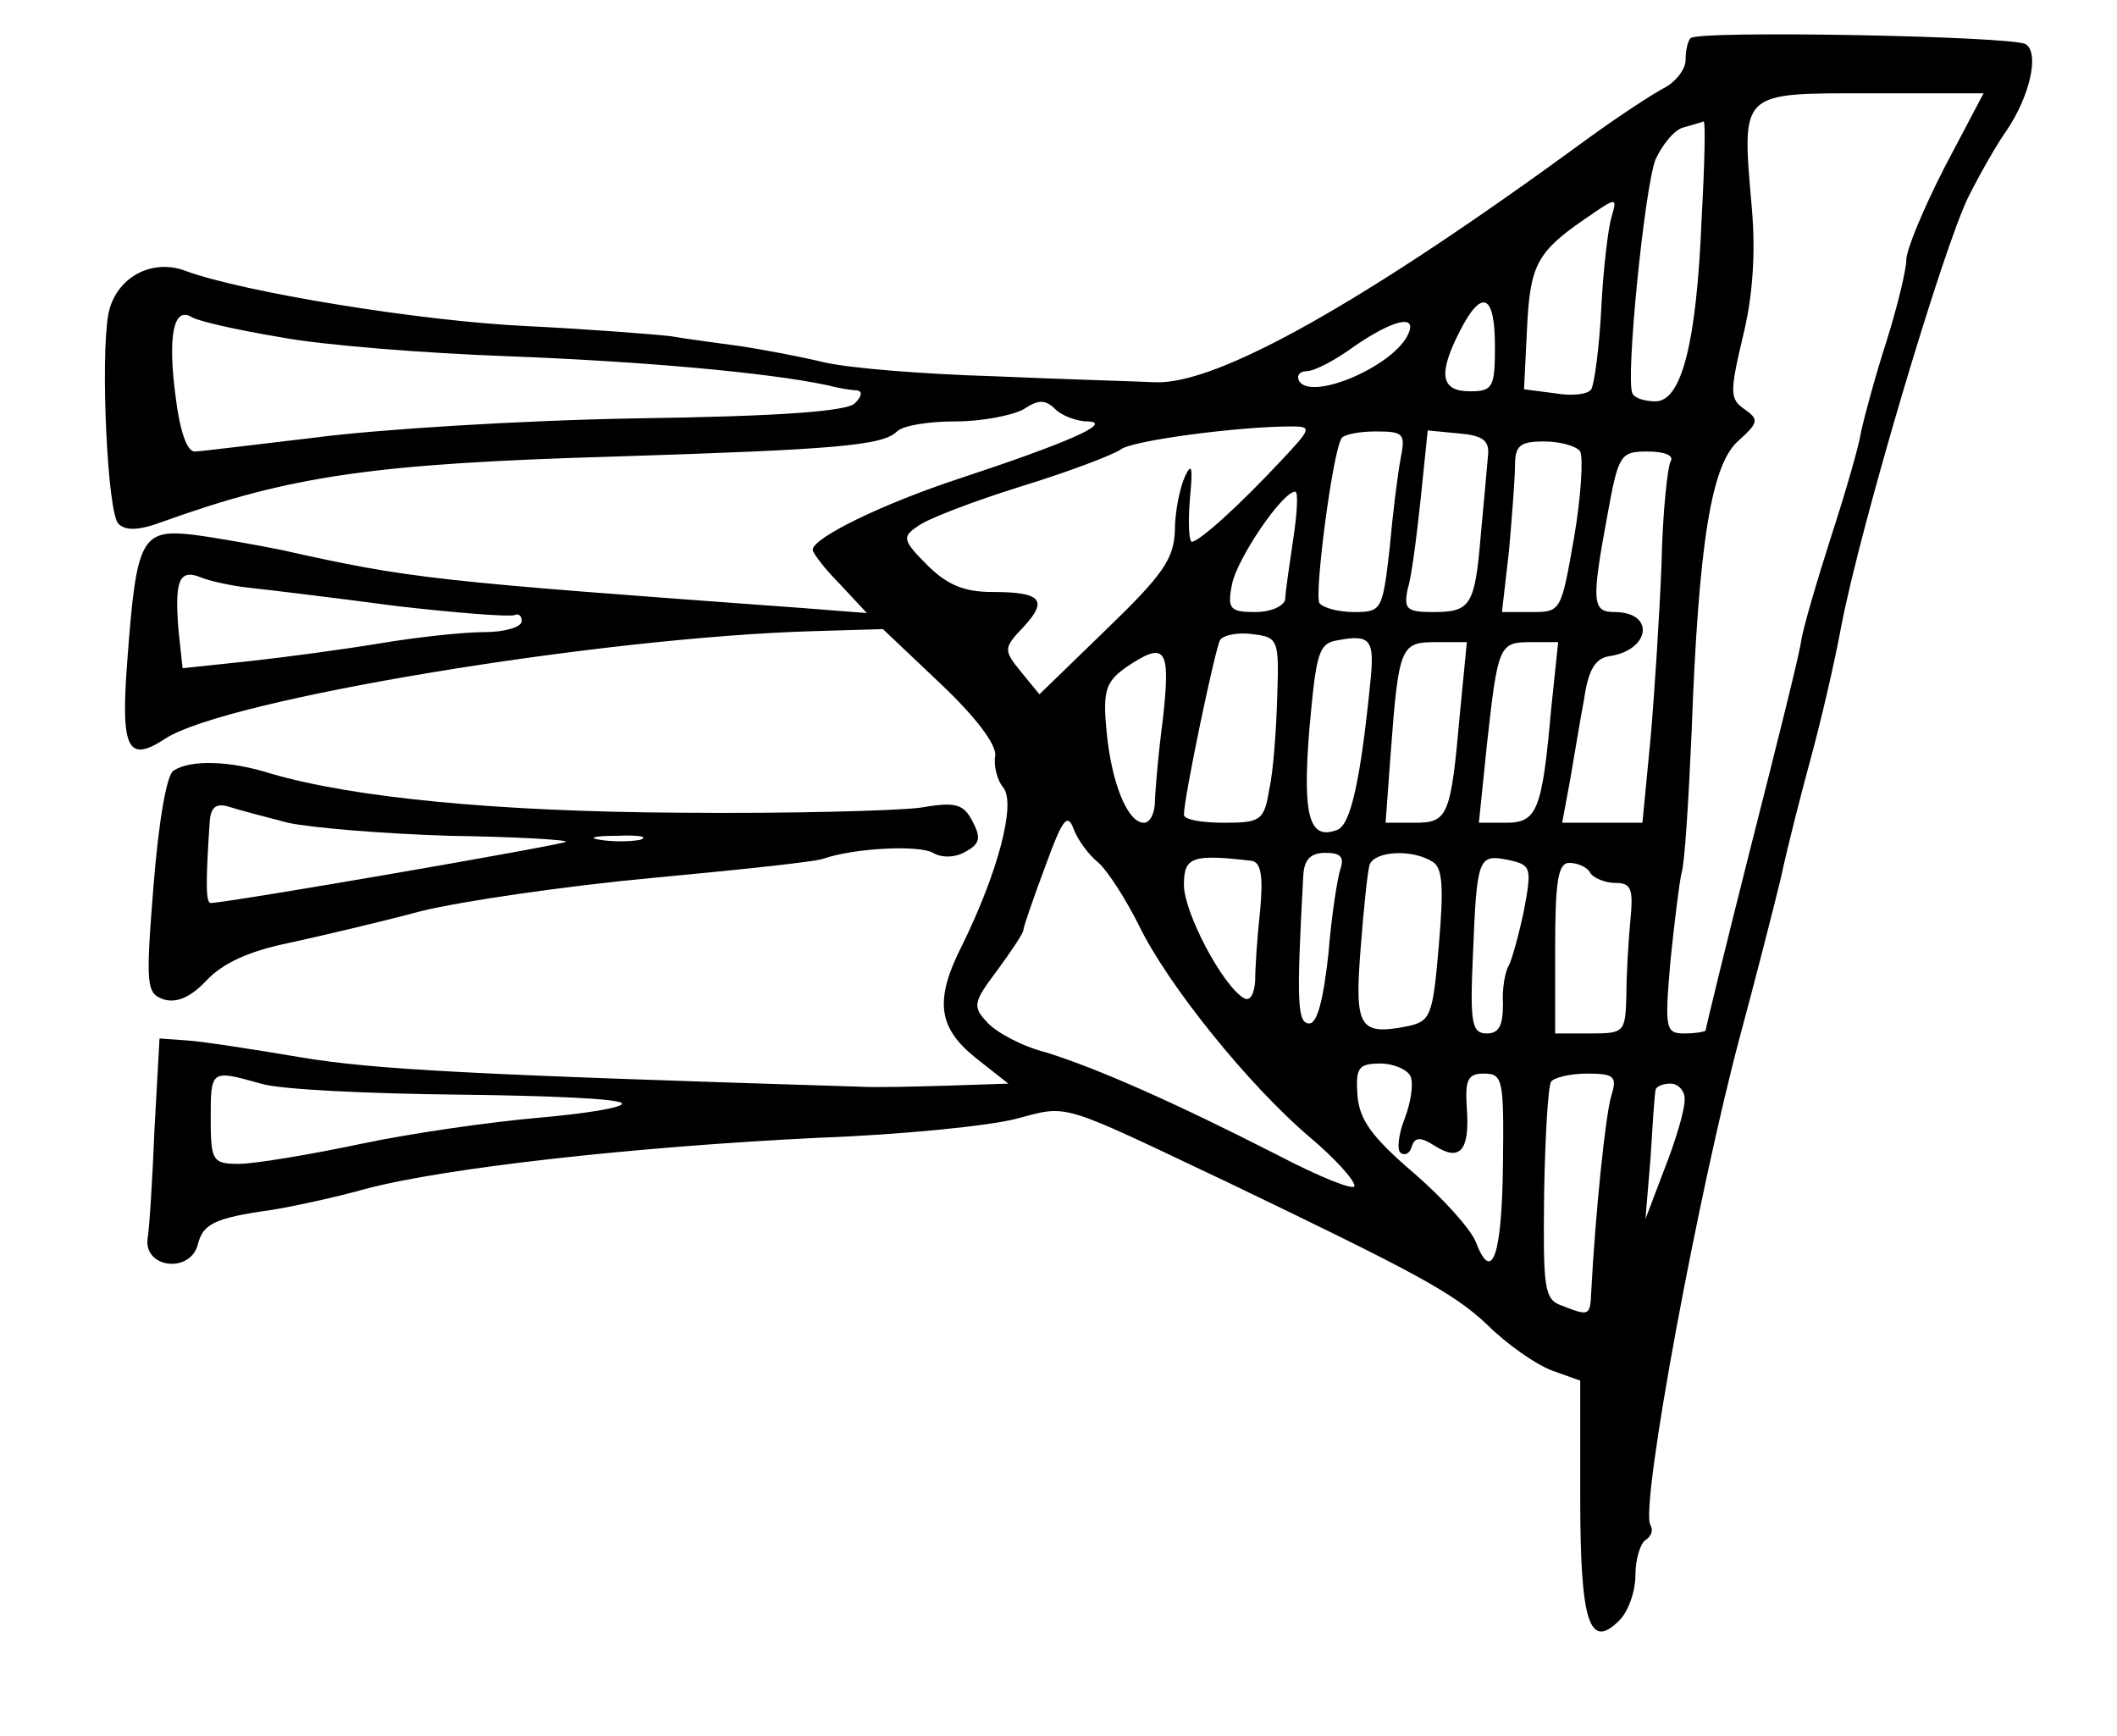 <?xml version="1.0" standalone="no"?>
<!DOCTYPE svg PUBLIC "-//W3C//DTD SVG 20010904//EN"
 "http://www.w3.org/TR/2001/REC-SVG-20010904/DTD/svg10.dtd">
<svg version="1.0" xmlns="http://www.w3.org/2000/svg"
 width="211pt" height="173pt" viewBox="0 0 211 173"
 preserveAspectRatio="xMidYMid meet">
<g transform="translate(0,173) scale(0.1,-0.1)"
fill="#000000" stroke="none">
<path d="M1685 1692 c-3 -3 -5 -13 -5 -22 0 -9 -10 -22 -22 -28 -13 -7 -48
-30 -78 -52 -220 -161 -366 -243 -428 -241 -21 1 -93 3 -161 6 -69 2 -145 8
-170 14 -25 6 -63 13 -83 16 -21 3 -53 7 -70 10 -18 2 -82 7 -143 10 -107 5
-283 34 -340 55 -34 13 -70 -7 -77 -43 -8 -44 -1 -198 10 -209 7 -7 20 -7 44
2 128 46 211 58 451 65 221 7 267 11 281 25 6 6 32 10 58 10 27 0 57 6 68 12
15 10 22 10 32 0 6 -6 21 -12 32 -12 27 -1 -22 -22 -128 -57 -76 -25 -146 -59
-146 -71 0 -3 12 -19 27 -34 l27 -29 -64 5 c-370 27 -390 29 -520 58 -25 5
-64 12 -87 15 -52 6 -57 -3 -66 -124 -7 -90 0 -104 38 -79 60 39 433 101 647
107 l68 2 57 -54 c36 -34 56 -61 55 -72 -2 -10 2 -25 8 -32 13 -16 -6 -86 -41
-157 -28 -55 -24 -82 13 -112 l33 -26 -60 -2 c-33 -1 -73 -2 -90 -1 -387 12
-481 17 -554 29 -47 8 -99 16 -114 17 l-28 2 -5 -90 c-2 -49 -5 -99 -7 -110
-3 -29 42 -34 50 -6 5 21 16 27 73 35 19 3 62 12 94 21 79 21 267 42 451 51
83 3 172 12 198 19 53 14 41 17 212 -64 185 -89 223 -109 257 -141 20 -20 49
-40 65 -46 l28 -10 0 -116 c0 -125 9 -153 39 -123 9 9 16 29 16 45 0 16 5 32
10 35 6 4 8 10 5 15 -11 17 49 338 90 490 14 52 32 122 40 155 7 33 21 87 30
120 9 33 23 92 30 130 19 100 102 379 127 429 11 22 28 52 38 66 23 34 33 77
19 86 -13 8 -326 14 -334 6z m253 -129 c-21 -41 -38 -82 -38 -92 0 -10 -9 -47
-20 -82 -11 -34 -22 -75 -25 -89 -2 -14 -16 -62 -30 -105 -14 -44 -28 -91 -30
-105 -2 -14 -25 -106 -50 -204 -25 -99 -45 -181 -45 -183 0 -1 -9 -3 -21 -3
-19 0 -20 4 -14 73 4 39 9 79 11 87 3 8 7 71 10 140 7 191 20 268 47 291 20
18 20 21 6 31 -15 10 -15 17 -2 72 10 40 13 84 9 129 -10 117 -13 114 118 114
l113 0 -39 -74z m-242 -51 c-5 -124 -20 -182 -46 -182 -10 0 -21 3 -23 8 -7
14 12 204 23 233 7 15 19 30 28 32 10 3 18 5 20 6 2 0 1 -43 -2 -97z m-90 1
c-3 -10 -8 -50 -10 -90 -2 -40 -7 -76 -10 -81 -3 -5 -19 -7 -36 -4 l-31 4 3
61 c3 63 10 76 58 109 32 22 32 22 26 1z m-116 -128 c0 -41 -2 -45 -25 -45
-29 0 -32 17 -10 60 22 43 35 37 35 -15z m-1211 9 c42 -8 144 -16 226 -19 132
-5 259 -16 320 -29 11 -3 24 -5 29 -5 6 -1 5 -6 -2 -13 -8 -8 -76 -13 -219
-15 -115 -2 -257 -11 -318 -19 -60 -7 -115 -14 -121 -14 -8 0 -15 22 -19 55
-8 60 -2 90 16 79 6 -4 46 -13 88 -20z m1125 4 c-13 -32 -96 -68 -109 -48 -3
5 0 10 7 10 8 0 29 11 48 25 38 26 62 32 54 13z m-127 -127 c-43 -46 -81 -80
-89 -81 -3 0 -4 19 -2 43 3 31 2 37 -5 22 -5 -11 -10 -35 -10 -54 -1 -28 -12
-44 -68 -98 l-67 -65 -18 22 c-18 22 -18 24 2 45 25 27 18 35 -31 35 -28 0
-45 7 -65 27 -24 24 -25 28 -10 38 8 7 55 25 103 40 49 15 93 32 100 37 11 9
118 23 170 23 21 0 20 -2 -10 -34z m119 2 c-3 -16 -8 -56 -11 -90 -7 -61 -8
-63 -35 -63 -16 0 -31 4 -35 9 -5 10 13 149 22 164 2 4 18 7 34 7 28 0 30 -2
25 -27z m87 2 c-1 -11 -4 -46 -7 -77 -6 -72 -10 -78 -48 -78 -26 0 -29 3 -25
23 4 12 9 53 13 90 l7 68 31 -3 c24 -2 31 -7 29 -23z m92 5 c3 -6 1 -44 -6
-85 -13 -74 -13 -75 -42 -75 l-30 0 7 61 c3 34 6 73 6 85 0 20 5 24 29 24 17
0 33 -5 36 -10z m90 -10 c-3 -6 -8 -52 -9 -103 -2 -50 -7 -129 -11 -174 l-8
-83 -40 0 -40 0 8 43 c4 23 10 60 14 81 4 28 11 40 25 42 41 6 46 44 5 44 -22
0 -23 10 -7 96 11 61 13 64 40 64 17 0 27 -4 23 -10z m-376 -77 c-4 -27 -8
-54 -8 -60 -1 -7 -14 -13 -30 -13 -25 0 -28 3 -23 28 5 25 50 92 63 92 3 0 2
-21 -2 -47z m-1039 -49 c19 -2 85 -10 145 -18 61 -7 113 -11 118 -9 4 2 7 -1
7 -6 0 -6 -17 -11 -37 -11 -21 0 -67 -5 -103 -11 -36 -6 -95 -14 -132 -18
l-66 -7 -4 37 c-4 49 0 62 21 54 9 -4 32 -9 51 -11z m1023 -109 c-1 -33 -4
-75 -8 -92 -5 -31 -9 -33 -45 -33 -22 0 -40 3 -40 8 0 17 31 165 36 174 3 5
18 8 32 6 26 -3 27 -5 25 -63z m93 17 c-10 -101 -20 -144 -33 -149 -28 -11
-35 13 -28 100 7 77 9 86 29 89 32 6 36 0 32 -40z m89 -34 c-9 -102 -12 -108
-45 -108 l-29 0 5 68 c8 108 10 112 45 112 l31 0 -7 -72z m91 5 c-9 -101 -14
-113 -45 -113 l-27 0 8 78 c11 99 12 102 44 102 l27 0 -7 -67z m-387 -10 c-5
-38 -8 -76 -8 -85 -1 -10 -5 -18 -11 -18 -16 0 -32 39 -37 90 -4 41 -1 50 18
64 41 28 46 21 38 -51z m-64 -143 c9 -8 27 -36 40 -62 29 -60 110 -160 170
-211 25 -21 45 -43 45 -49 0 -5 -35 9 -77 31 -104 53 -179 86 -230 102 -24 6
-50 20 -59 30 -15 16 -14 20 10 52 14 19 26 37 26 40 0 3 10 32 22 64 17 47
22 53 28 37 4 -11 15 -26 25 -34z m153 2 c9 -2 11 -16 8 -49 -3 -27 -5 -58 -5
-71 -1 -13 -5 -20 -11 -17 -22 13 -60 86 -60 113 0 28 8 31 68 24z m88 -8 c-3
-9 -9 -47 -12 -85 -5 -45 -11 -69 -19 -69 -12 0 -13 20 -6 148 1 15 7 22 22
22 15 0 19 -4 15 -16z m92 7 c10 -6 11 -26 6 -84 -6 -70 -8 -75 -32 -80 -47
-9 -52 -1 -46 76 3 40 7 78 9 85 5 14 43 16 63 3z m91 -48 c-5 -24 -12 -49
-15 -55 -4 -6 -7 -24 -6 -39 0 -21 -4 -29 -16 -29 -15 0 -17 10 -14 77 4 98 5
102 35 96 23 -5 24 -7 16 -50z m66 37 c3 -5 15 -10 25 -10 16 0 18 -6 15 -37
-2 -21 -4 -55 -4 -75 -1 -37 -2 -38 -36 -38 l-35 0 0 85 c0 67 3 85 14 85 8 0
18 -4 21 -10z m-179 -203 c3 -8 0 -26 -6 -42 -6 -15 -8 -31 -4 -34 4 -3 9 -1
11 6 3 10 9 10 23 1 25 -16 35 -5 32 37 -2 29 1 35 17 35 19 0 20 -6 19 -90
-1 -92 -11 -120 -27 -78 -5 13 -33 44 -62 69 -42 36 -54 53 -56 77 -2 28 1 32
23 32 13 0 27 -6 30 -13z m-1146 -7 c19 -6 108 -10 197 -11 90 -1 163 -4 163
-9 0 -4 -37 -10 -83 -14 -46 -4 -125 -15 -177 -26 -52 -11 -107 -20 -122 -20
-26 0 -28 3 -28 45 0 49 0 49 50 35z m1346 -12 c-6 -20 -16 -119 -20 -195 -1
-25 -2 -25 -30 -14 -17 6 -18 18 -17 111 1 57 4 108 7 112 3 4 19 8 36 8 27 0
30 -3 24 -22z m73 -5 c0 -10 -9 -40 -20 -68 l-19 -50 5 60 c2 33 4 63 5 68 0
4 7 7 15 7 8 0 15 -8 14 -17z"/>
<path d="M173 962 c-7 -4 -15 -52 -20 -115 -8 -100 -7 -107 10 -113 13 -4 27
2 43 19 16 17 42 29 81 37 32 7 92 21 133 32 41 10 144 25 230 33 85 8 162 16
170 19 32 11 96 14 110 6 8 -5 22 -5 32 1 15 8 16 14 7 31 -9 17 -17 19 -52
13 -23 -3 -130 -6 -238 -5 -184 1 -327 15 -409 39 -41 13 -80 14 -97 3z m114
-52 c23 -5 95 -11 161 -13 66 -1 118 -4 116 -6 -3 -3 -332 -60 -354 -61 -5 0
-5 21 -1 81 1 14 6 19 19 15 9 -3 36 -10 59 -16z m351 -17 c-10 -2 -28 -2 -40
0 -13 2 -5 4 17 4 22 1 32 -1 23 -4z"/>
</g>
</svg>
